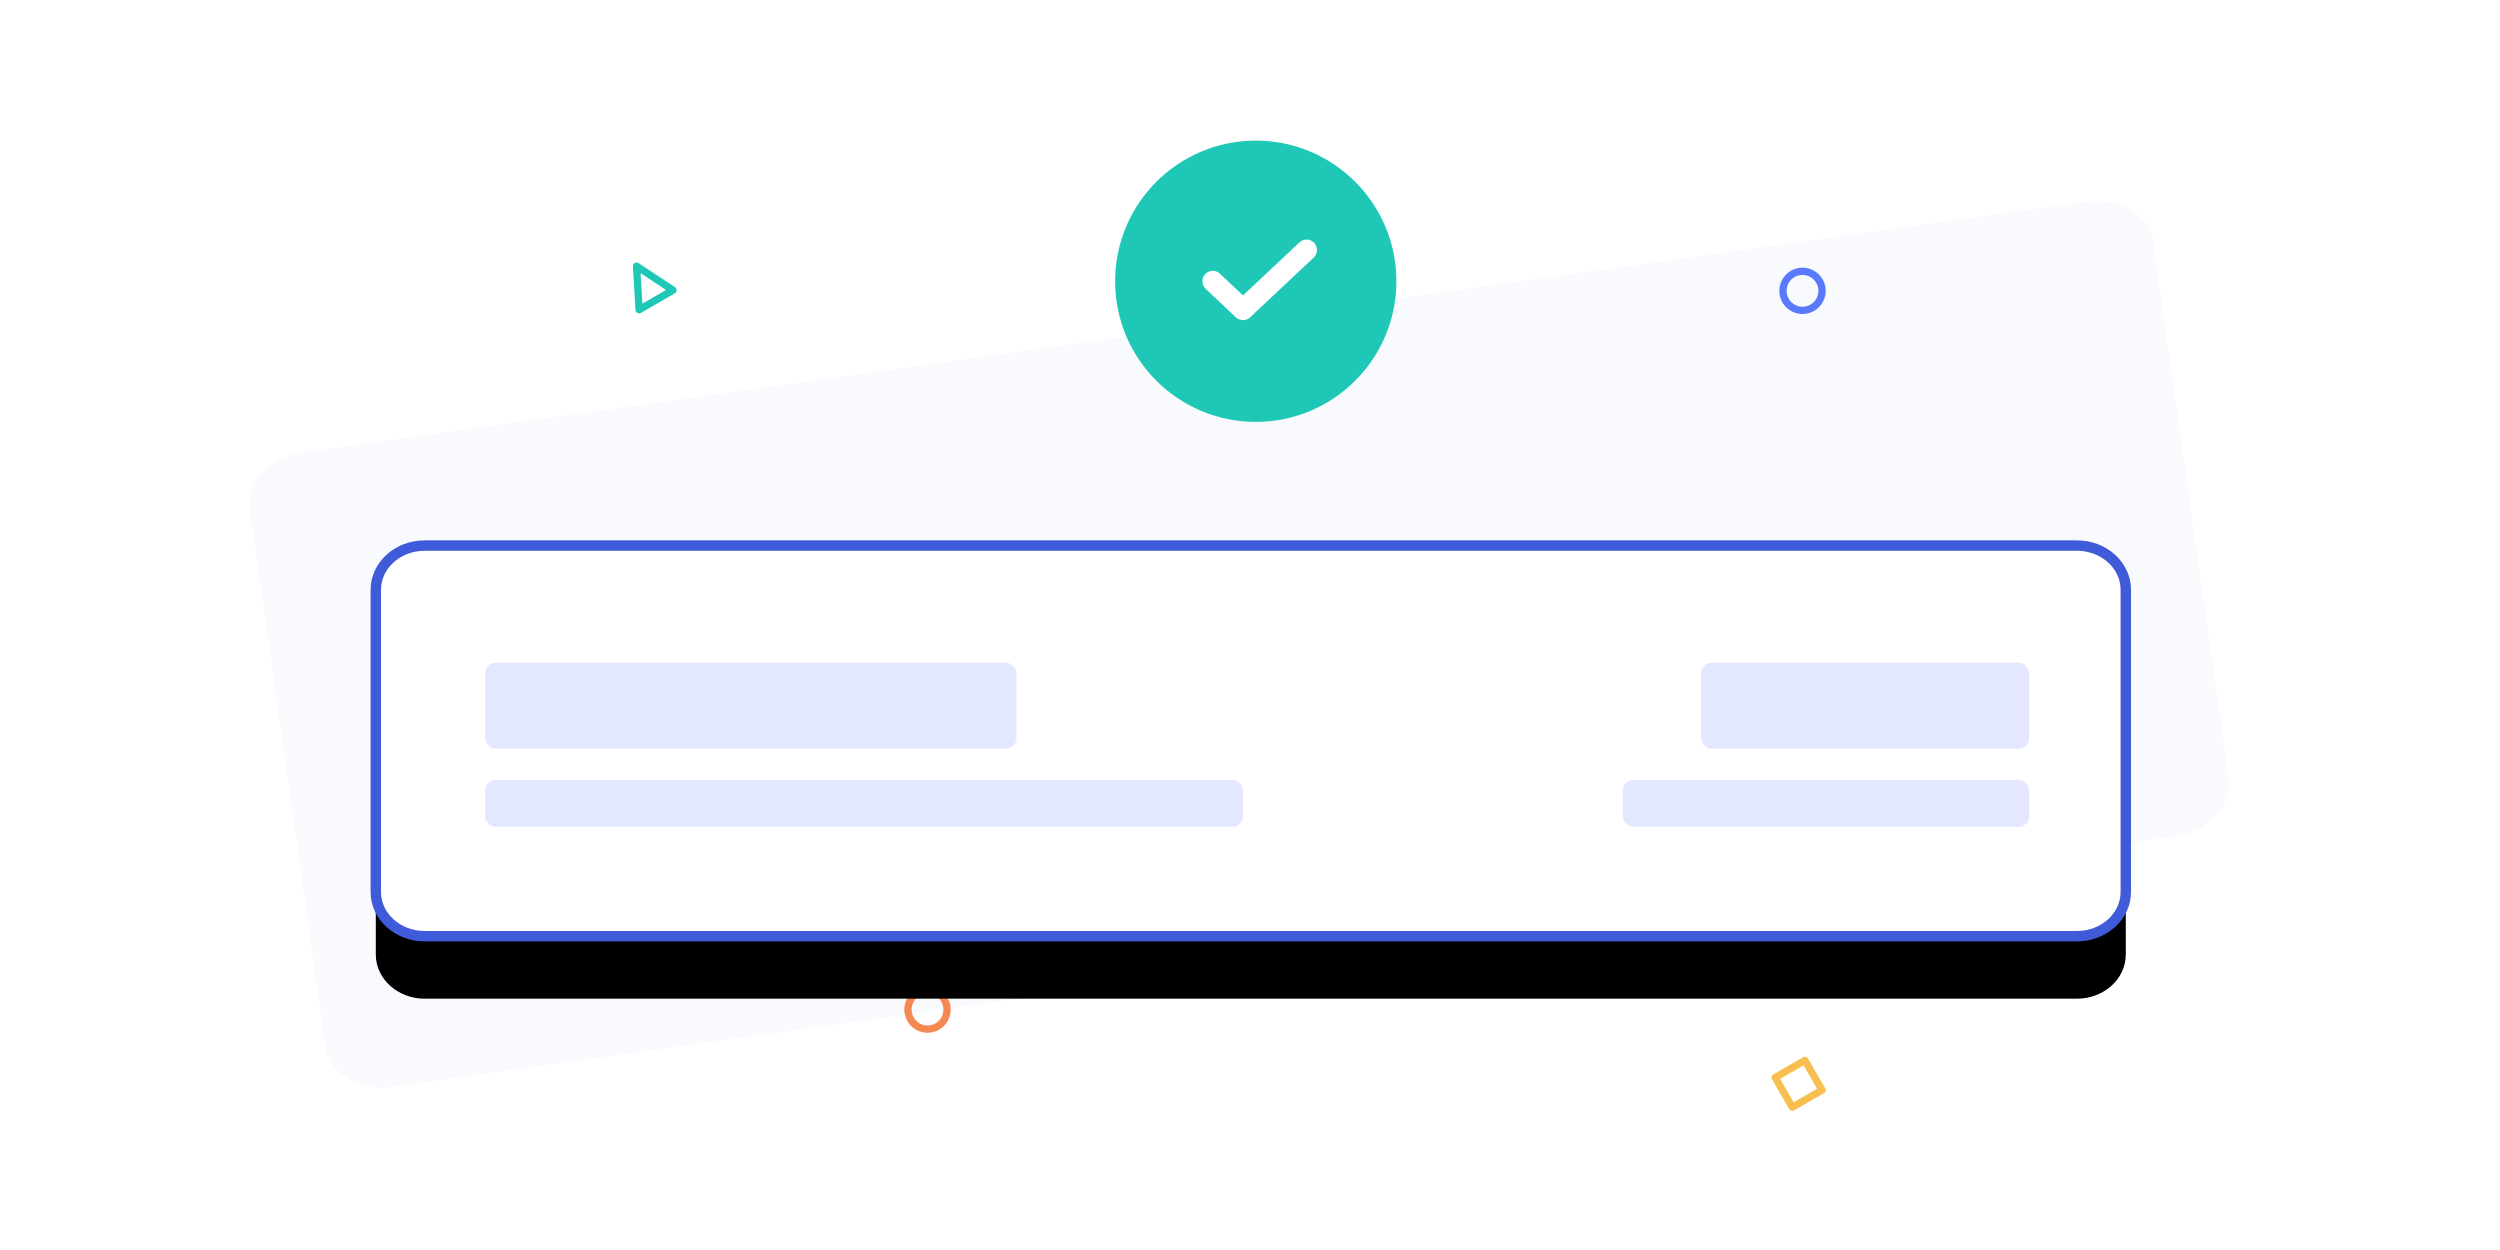 <svg width="240" height="120" xmlns="http://www.w3.org/2000/svg" xmlns:xlink="http://www.w3.org/1999/xlink">
    <defs>
        <filter x="-9.2%" y="-25.3%" width="118.5%" height="182.7%" filterUnits="objectBoundingBox" id="a">
            <feMorphology radius="3.5" in="SourceAlpha" result="shadowSpreadOuter1"/>
            <feOffset dy="6" in="shadowSpreadOuter1" result="shadowOffsetOuter1"/>
            <feGaussianBlur stdDeviation="8" in="shadowOffsetOuter1" result="shadowBlurOuter1"/>
            <feComposite in="shadowBlurOuter1" in2="SourceAlpha" operator="out" result="shadowBlurOuter1"/>
            <feColorMatrix values="0 0 0 0 0.537 0 0 0 0 0.61 0 0 0 0 0.997 0 0 0 1 0" in="shadowBlurOuter1"/>
        </filter>
        <path d="M168.273 4.24c0-2.34-2.102-4.24-4.691-4.24H4.963C2.375 0 .273 1.9.273 4.24v29.02c0 2.34 2.102 4.24 4.691 4.24h158.618c2.59 0 4.69-1.9 4.69-4.24V4.24z" id="b"/>
    </defs>
    <g fill="none" fill-rule="evenodd">
        <path d="M0 0h240v120H0z"/>
        <path d="M24.006 48.933c-.365-2.596 1.886-5.06 5.021-5.5l171.341-24.08c3.137-.442 5.978 1.307 6.343 3.902l7.237 51.499c.365 2.595-1.884 5.059-5.02 5.5l-171.342 24.08c-3.135.44-5.978-1.307-6.342-3.903l-7.238-51.498z" fill="#C3CEF4" opacity=".1"/>
        <g transform="translate(59.48 24.61)" stroke-linecap="round" stroke-linejoin="round" stroke-width=".7">
            <circle stroke="#597AFA" cx="113.561" cy="3.311" r="1.875"/>
            <circle stroke="#F58852" cx="29.561" cy="72.311" r="1.875"/>
            <path stroke="#F8BF50" d="m113.79 77.186-2.854 1.647 1.647 2.853 2.853-1.647z"/>
            <path stroke="#1EC7B6" d="m1.624.938 3.499 2.31-3.248 1.875z"/>
        </g>
        <g transform="translate(76.304 68.124)" fill="#E3E7FF" fill-rule="nonzero">
            <rect x=".273" width="50.25" height="4.5" rx="1"/>
            <rect x="79.5" width="31.5" height="4.5" rx="1"/>
        </g>
        <g transform="translate(35.804 52.374)">
            <g stroke-linecap="round" stroke-linejoin="round">
                <use fill="#000" filter="url(#a)" xlink:href="#b"/>
                <use stroke="#3F5BD9" fill="#FFF" xlink:href="#b"/>
            </g>
            <rect fill="#E3E7FF" fill-rule="nonzero" x="10.773" y="11.25" width="51" height="8.25" rx="1"/>
            <rect fill="#E3E7FF" fill-rule="nonzero" x="127.5" y="11.25" width="31.5" height="8.25" rx="1"/>
            <rect fill="#E3E7FF" fill-rule="nonzero" x="10.773" y="22.5" width="72.75" height="4.5" rx="1"/>
            <rect fill="#E3E7FF" fill-rule="nonzero" x="120" y="22.5" width="39" height="4.5" rx="1"/>
        </g>
        <g transform="translate(107.054 13.5)">
            <circle fill="#1EC7B6" fill-rule="nonzero" cx="13.5" cy="13.5" r="13.5"/>
            <path d="m9.375 13.5 2.898 2.733 6.102-5.733" stroke="#FFF" stroke-linecap="round" stroke-linejoin="round" stroke-width="2"/>
        </g>
    </g>
</svg>
